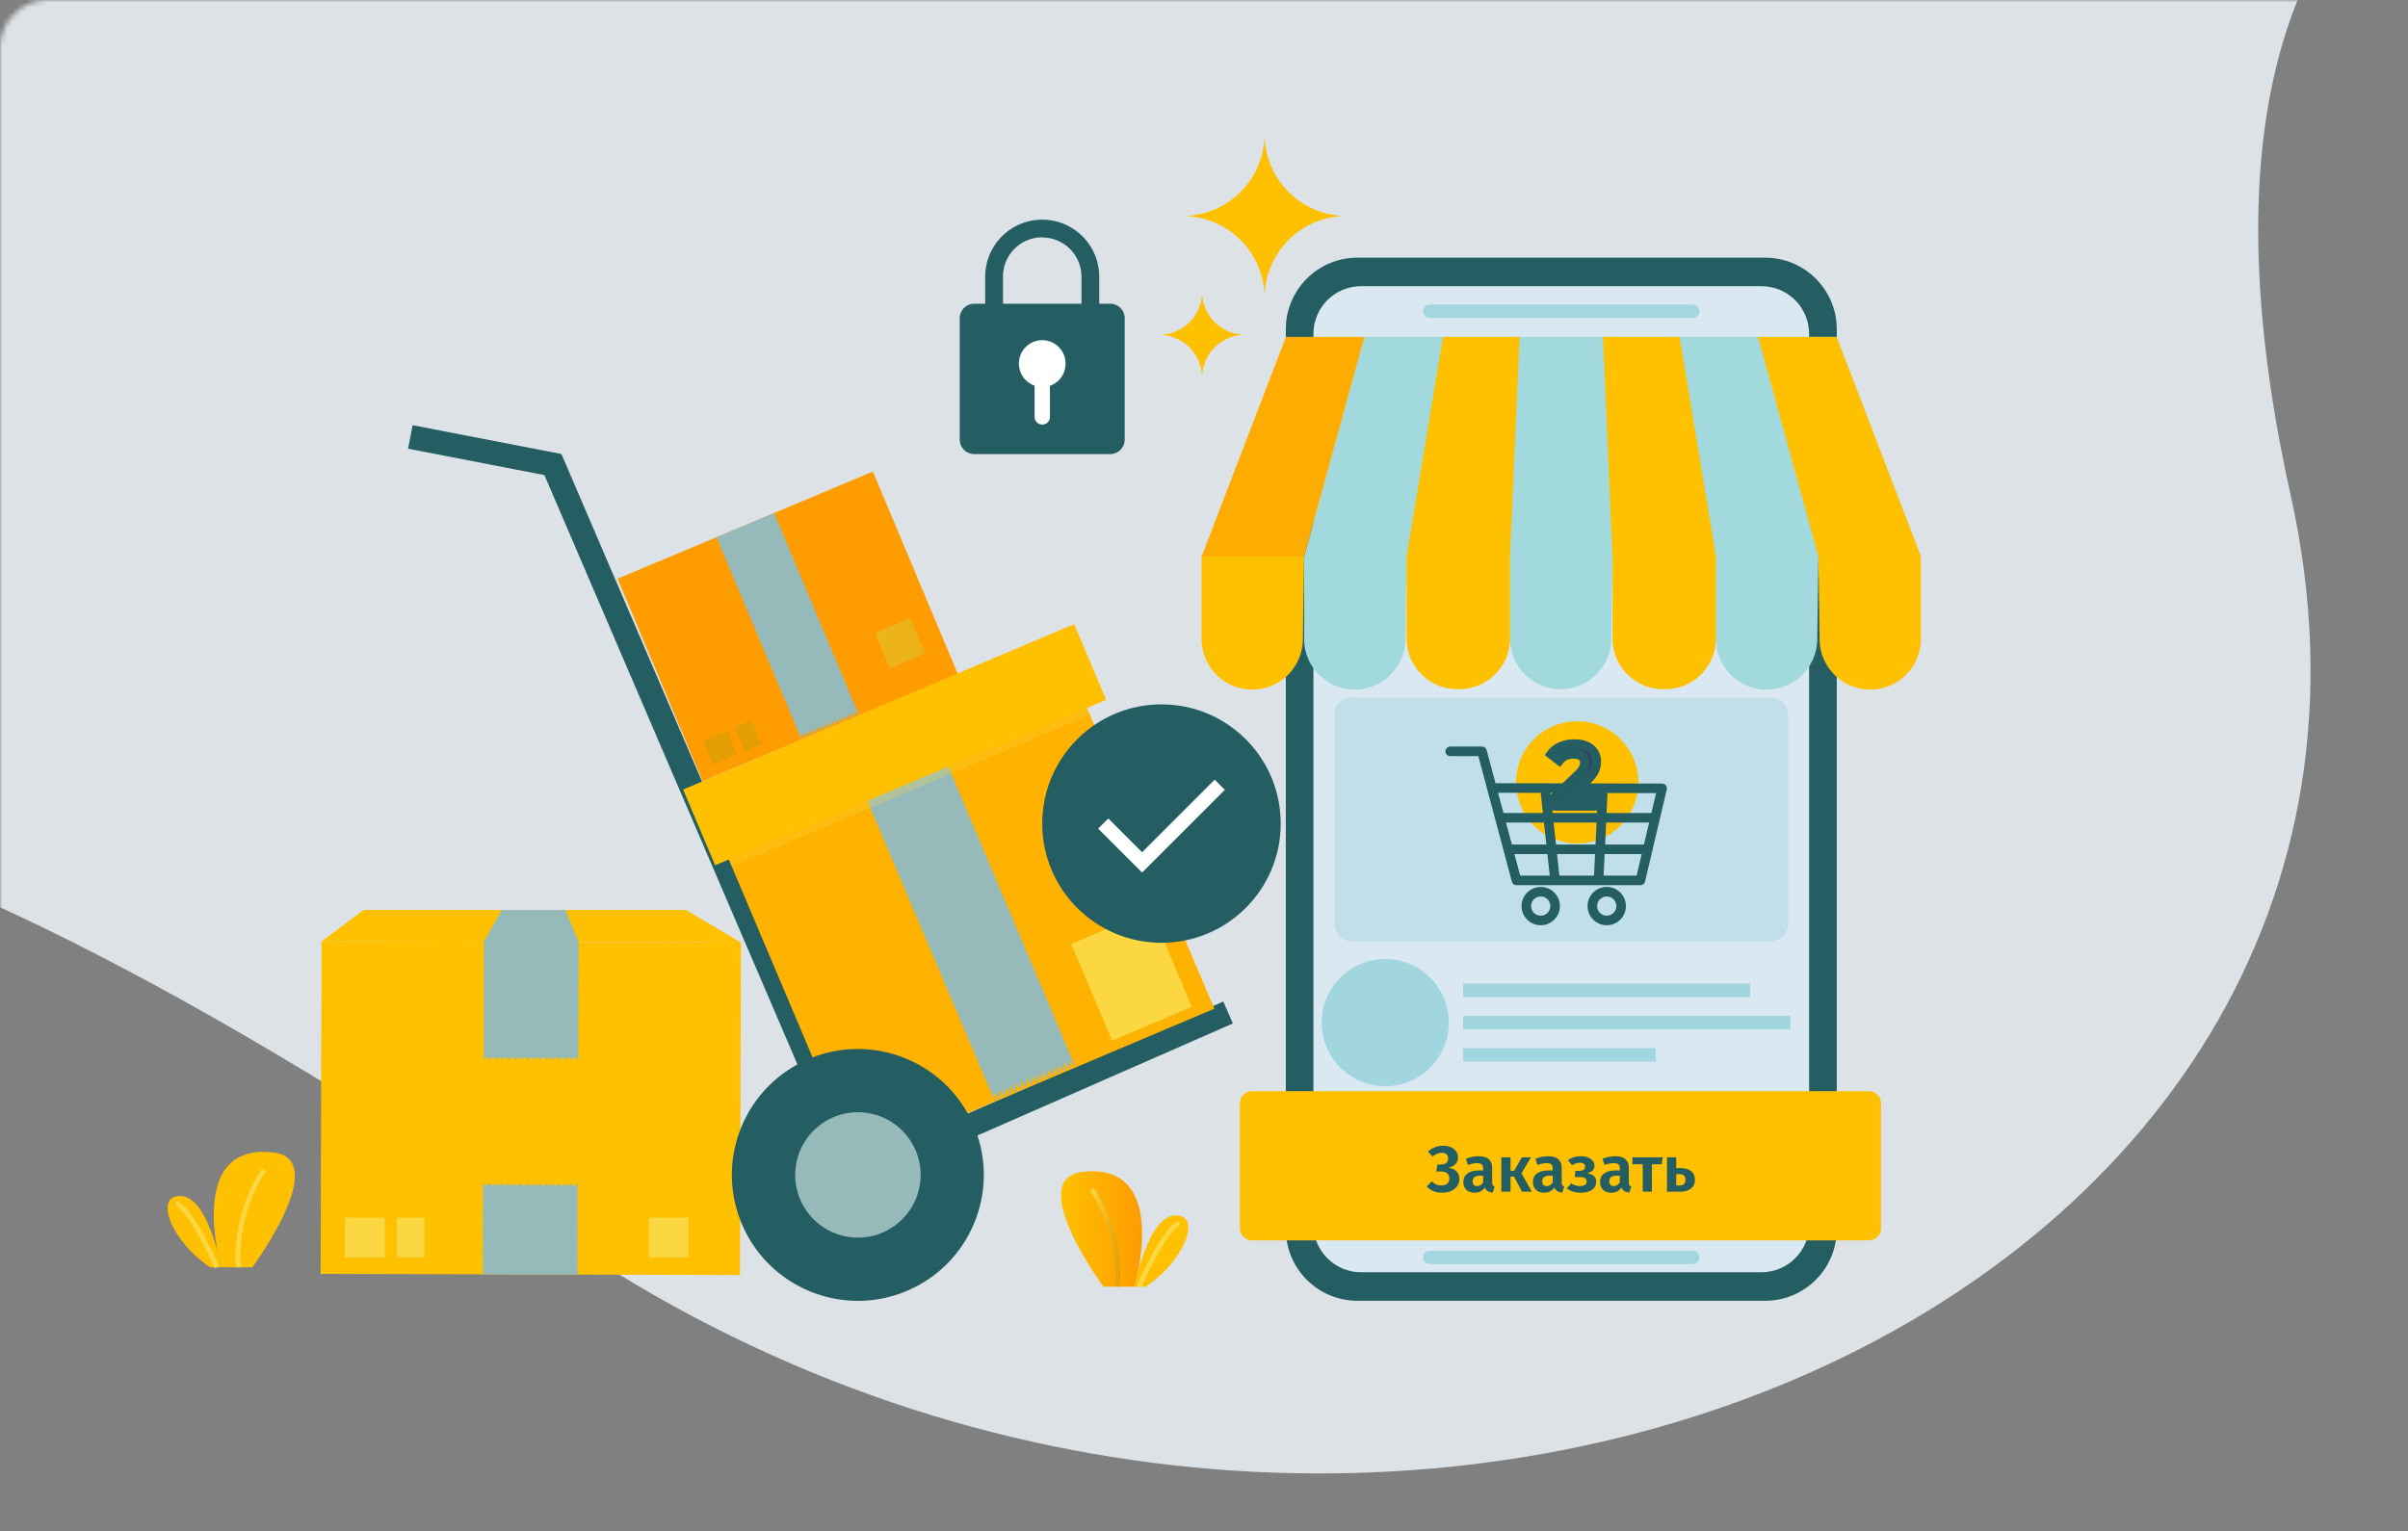 <svg width="503" height="320" viewBox="0 0 503 320" fill="none" xmlns="http://www.w3.org/2000/svg"><rect x="0" y="0" width="503" height="320" fill="#808080" stroke="none"/><mask id="a" maskUnits="userSpaceOnUse" x="0" y="0" width="503" height="320"><rect width="503" height="320" rx="10" fill="#DAE8F1"/></mask><g mask="url(#a)"><path opacity=".8" d="M478.501 103.5c-30.4-136.8 48.667-158.333 92-152l84.999-28L89-87.5l-212.001 50c-17.666 87.333-47.4 254.8-25 226 28-36 96-46 264.5 69.5s400.002 16.5 362.002-154.5z" fill="#F2FAFF"/></g><g clip-path="url(#clip0)"><path d="M236.997 268.86h-6.5s-16.66-22.58-4.32-24c18.47-2.06 10.82 24 10.82 24z" fill="url(#paint0_linear)"/><path d="M237 268.86s2.73-14.75 8.5-14.89c5.77-.14 1.74 9.73-6.2 14.89H237z" fill="url(#paint1_linear)"/><path style="mix-blend-mode:multiply" d="M233.458 268.86a33.77 33.77 0 00-5.36-20.4" stroke="url(#paint2_linear)" stroke-miterlimit="10"/><path style="mix-blend-mode:multiply" d="M237.918 268.86s5.54-12.67 8.49-13.23" stroke="url(#paint3_linear)" stroke-miterlimit="10"/><path d="M46.219 264.8h6.5s16.66-22.59 4.33-24c-18.46-2.07-10.83 24-10.83 24z" fill="url(#paint4_linear)"/><path d="M46.218 264.8s-2.73-14.8-8.5-14.9c-5.77-.1-1.72 9.74 6.2 14.9h2.3z" fill="url(#paint5_linear)"/><path style="mix-blend-mode:multiply" d="M49.767 264.8a33.823 33.823 0 015.37-20.4" stroke="url(#paint6_linear)" stroke-miterlimit="10"/><path style="mix-blend-mode:multiply" d="M45.308 264.8s-5.54-12.67-8.48-13.23" stroke="url(#paint7_linear)" stroke-miterlimit="10"/><path d="M182.324 98.553l-53.304 22.375 17.749 42.286 53.304-22.375-17.749-42.286z" fill="url(#paint8_linear)"/><path style="mix-blend-mode:multiply" opacity=".3" d="M182.324 98.553l-53.304 22.375 17.749 42.286 53.304-22.375-17.749-42.286z" fill="url(#paint9_linear)"/><path style="mix-blend-mode:multiply" d="M151.879 152.602l-5.047 2.136 2.136 5.047 5.047-2.136-2.136-5.047z" fill="url(#paint10_linear)"/><path style="mix-blend-mode:multiply" d="M156.931 150.462l-3.509 1.485 2.136 5.047 3.508-1.485-2.135-5.047z" fill="url(#paint11_linear)"/><path style="mix-blend-mode:multiply" d="M190.183 129.132l-7.386 3.126 3.126 7.386 7.386-3.126-3.126-7.386z" fill="url(#paint12_linear)"/><path d="M179.45 149.48l-.87-.94.07 1.28-.87-.95.06 1.29-.87-.95.07 1.29-.87-.95.07 1.28-.87-.95.07 1.29-.87-.95.07 1.28-.87-.94.07 1.28-.87-.95.07 1.29-.87-.95.07 1.28-.87-.95.07 1.29-.87-.95.07 1.28-.87-.95.07 1.29-.87-.95.07 1.28-.86-.94.06 1.28-.86-.95.06 1.28-17.78-42.26 12.04-5.06 17.75 42.28z" fill="#95BAB9"/><path d="M154.768 196.944l-87.6-.245-.194 69.49 87.6.245.194-69.49z" fill="url(#paint13_linear)"/><path d="M100.89 247.28l.66.51.67-.5.66.5.66-.5.65.5.67-.5.65.51.66-.5.66.5.66-.5.66.51.65-.5.66.5.65-.5.66.5.66-.5.66.51.66-.5.65.5.66-.5.66.5.65-.5.66.51.66-.5.65.5.66-.5.66.51.65-.5.66.5.66-.5.01 19-19.8-.06.05-19z" fill="#95BAB9"/><path d="M67.188 196.7l8.78-6.56h67.339l11.47 6.81-87.59-.25z" fill="url(#paint14_linear)"/><path style="mix-blend-mode:multiply" d="M80.35 254.43h-8.31v8.31h8.31v-8.31z" fill="url(#paint15_linear)"/><path style="mix-blend-mode:multiply" d="M88.657 254.43h-5.77v8.31h5.77v-8.31z" fill="url(#paint16_linear)"/><path style="mix-blend-mode:multiply" d="M143.83 254.43h-8.31v8.31h8.31v-8.31z" fill="url(#paint17_linear)"/><path d="M104.19 198.88l-3.1-2.08 3.7-6.66h13.33l2.77 6.71-16.7 2.03z" fill="#95BAB9"/><path d="M120.818 221.49l-.66-.65-.67.65-.66-.65-.66.65-.66-.66-.66.65-.65-.65-.67.65-.65-.65-.66.64-.66-.65-.65.65-.66-.65-.66.65-.65-.66-.66.65-.66-.65-.66.65-.65-.65-.66.65-.66-.66-.66.65-.65-.65-.66.65-.66-.65-.65.64-.66-.65-.65.65-.66-.65-.66.65.01-24.64 19.8.05-.07 24.64z" fill="#95BAB9"/><path d="M85.719 91.3l29.78 5.77 63.7 148.42 77.33-33.93" stroke="#245E63" stroke-width="5" stroke-miterlimit="10"/><path d="M225.034 143.153l-74.815 31.664 28.62 67.623 74.815-31.665-28.62-67.622z" fill="url(#paint18_linear)"/><path d="M224.688 223.05l-1.32-1.54.19 2.02-1.32-1.54.2 2.02-1.32-1.55.19 2.03-1.32-1.55.19 2.02-1.31-1.55.19 2.03-1.32-1.55.2 2.02-1.32-1.55.2 2.03-1.32-1.55.19 2.02-1.31-1.55.19 2.03-1.32-1.55.2 2.02-1.32-1.55.19 2.03-1.31-1.55.19 2.02-1.32-1.54.2 2.02-1.32-1.55.2 2.02-1.32-1.55.2 2.03-28.67-67.61 16.91-7.15 28.61 67.62z" fill="#95BAB9"/><path style="mix-blend-mode:multiply" opacity=".26" d="M225.038 143.158l-74.815 31.664 2.634 6.226 74.815-31.665-2.634-6.225z" fill="url(#paint19_linear)"/><path style="mix-blend-mode:multiply" d="M240.43 190.194l-16.66 7.048 8.54 20.188 16.66-7.048-8.54-20.188z" fill="url(#paint20_linear)"/><path style="mix-blend-mode:multiply" d="M186.107 223.237l-9.615 4.068 4.929 11.65 9.615-4.067-4.929-11.651z" fill="url(#paint21_linear)"/><path d="M224.373 130.412l-81.685 34.572 6.696 15.822 81.685-34.573-6.696-15.821z" fill="url(#paint22_linear)"/><path d="M189.098 269.877c13.461-5.471 19.938-20.819 14.466-34.28-5.471-13.461-20.819-19.938-34.28-14.467-13.461 5.472-19.938 20.82-14.467 34.281 5.472 13.461 20.819 19.938 34.281 14.466z" fill="#245E63"/><path d="M192.138 247.615c1.165-7.141-3.68-13.873-10.821-15.037-7.141-1.165-13.873 3.68-15.037 10.821-1.164 7.14 3.681 13.873 10.821 15.037 7.141 1.164 13.873-3.681 15.037-10.821z" fill="#95BAB9"/><path d="M242.617 197c13.757 0 24.91-11.153 24.91-24.91 0-13.758-11.153-24.91-24.91-24.91s-24.91 11.152-24.91 24.91c0 13.757 11.153 24.91 24.91 24.91z" fill="#245E63"/><path d="M230.449 172.08l8.12 8.12 16.22-16.22" stroke="#fff" stroke-width="3" stroke-miterlimit="10"/><path d="M231.907 63.47h-28.4a3.03 3.03 0 00-3.03 3.03v25.35a3.03 3.03 0 003.03 3.03h28.4a3.03 3.03 0 003.03-3.03V66.5a3.03 3.03 0 00-3.03-3.03z" fill="#245E63"/><path d="M217.707 81a11.928 11.928 0 01-11.91-11.88V57.81a11.912 11.912 0 0111.91-11.91 11.911 11.911 0 0111.91 11.91v11.31A11.927 11.927 0 01217.707 81zm0-31.41a8.201 8.201 0 00-8.2 8.19v11.34a8.2 8.2 0 0016.4 0V57.81a8.203 8.203 0 00-8.2-8.19v-.03z" fill="#245E63"/><path d="M222.58 76a4.872 4.872 0 10-9.692.663 4.868 4.868 0 003.222 3.917v6.65a1.612 1.612 0 001.605 1.483 1.608 1.608 0 001.605-1.483v-6.62a4.868 4.868 0 003.26-4.61z" fill="#fff"/><path d="M368.72 53.84h-85.17c-8.262 0-14.96 6.698-14.96 14.96v188.04c0 8.262 6.698 14.96 14.96 14.96h85.17c8.262 0 14.96-6.698 14.96-14.96V68.8c0-8.262-6.698-14.96-14.96-14.96z" fill="#245E63"/><path d="M367.949 59.8h-83.64c-5.495 0-9.95 4.455-9.95 9.95v186.14c0 5.495 4.455 9.95 9.95 9.95h83.64c5.496 0 9.95-4.455 9.95-9.95V69.75c0-5.495-4.454-9.95-9.95-9.95z" fill="#DAE8F1"/><path d="M285.018 70.39h98.62l17.61 45.9h-128.83l12.6-45.9z" fill="#A2D9DD"/><path d="M251.008 116.29h21.41l12.6-45.9h-16.4l-17.61 45.9z" fill="url(#paint23_linear)"/><path d="M293.816 116.29h21.61l2-45.9h-16l-7.61 45.9z" fill="url(#paint24_linear)"/><path d="M250.996 116.29v17.14a10.583 10.583 0 0010.5 10.66 10.582 10.582 0 0010.66-10.5l.25-17.3h-21.41z" fill="url(#paint25_linear)"/><path d="M272.418 133.43a10.579 10.579 0 0010.5 10.66 10.582 10.582 0 0010.66-10.5l.25-17.3h-21.41v17.14zm43.012 0a10.574 10.574 0 003.099 7.471A10.574 10.574 0 00326 144a10.577 10.577 0 0010.58-10.42l.25-17.3h-21.4v17.15zm43.008-17.14v17.14a10.574 10.574 0 003.042 7.505 10.58 10.58 0 0018.118-7.345l.25-17.3h-21.41z" fill="#A2D9DD"/><path d="M401.248 116.29h-21.41l-12.6-45.9h16.4l17.61 45.9z" fill="url(#paint26_linear)"/><path d="M379.84 116.29l.25 17.3a10.58 10.58 0 1021.16-.16v-17.14h-21.41z" fill="url(#paint27_linear)"/><path d="M293.816 116.29v17.14a10.583 10.583 0 0010.58 10.57h.45a10.58 10.58 0 0010.58-10.58v-17.13h-21.61z" fill="url(#paint28_linear)"/><path d="M358.44 116.29h-21.6l-2-45.9h16l7.6 45.9z" fill="url(#paint29_linear)"/><path d="M358.44 116.29v17.14a10.565 10.565 0 01-3.1 7.478 10.567 10.567 0 01-7.48 3.092h-.44a10.558 10.558 0 01-7.484-3.096 10.558 10.558 0 01-3.096-7.484v-17.13h21.6z" fill="url(#paint30_linear)"/><path d="M390.37 228H261.55a2.55 2.55 0 00-2.55 2.55v26.08a2.55 2.55 0 002.55 2.55h128.82a2.55 2.55 0 002.55-2.55v-26.08a2.55 2.55 0 00-2.55-2.55z" fill="url(#paint31_linear)"/><path d="M301.195 249.217c-1.326 0-2.387-.438-3.181-1.314l1.083-1.042c.298.28.6.492.907.636.316.144.668.217 1.056.217.533 0 .943-.127 1.232-.379.298-.262.447-.628.447-1.097 0-.461-.149-.817-.447-1.07-.298-.253-.735-.379-1.313-.379h-.975l.244-1.462h.758c.469 0 .835-.109 1.097-.325.261-.226.392-.537.392-.934 0-.353-.108-.637-.325-.854-.207-.216-.532-.324-.975-.324-.668 0-1.322.261-1.963.785l-.948-1.043c.885-.812 1.937-1.218 3.155-1.218.641 0 1.196.108 1.666.325.469.207.826.496 1.069.866.253.37.379.79.379 1.259 0 .551-.176 1.011-.528 1.381-.343.371-.844.628-1.503.772.713.082 1.278.316 1.693.704.415.389.623.926.623 1.612a2.62 2.62 0 01-.461 1.53c-.307.433-.735.767-1.286 1.002-.551.234-1.182.352-1.896.352zm10.496-2.207c0 .279.04.487.122.622.081.127.216.222.406.285l-.406 1.273c-.425-.037-.772-.136-1.043-.298-.262-.163-.465-.416-.609-.759-.47.723-1.187 1.084-2.153 1.084-.713 0-1.282-.203-1.706-.61-.415-.415-.623-.952-.623-1.611 0-.785.284-1.386.853-1.801.569-.415 1.386-.623 2.451-.623h.826v-.352c0-.442-.1-.749-.298-.92-.199-.172-.528-.258-.989-.258-.505 0-1.137.127-1.895.38l-.434-1.287c.894-.352 1.779-.528 2.654-.528.975 0 1.693.212 2.153.637.461.415.691 1.038.691 1.868v2.898zm-3.155.826c.542 0 .966-.267 1.273-.799v-1.368h-.637c-1.038 0-1.557.388-1.557 1.165 0 .316.077.564.23.744.163.172.393.258.691.258zm11.264-6.012l-1.977 3.331 2.166 3.845h-2.072l-1.665-3.141h-.718V249h-1.922v-7.176h1.922v2.816h.759l1.611-2.816h1.896zm6.422 5.186c0 .279.041.487.122.622.082.127.217.222.406.285l-.406 1.273c-.424-.037-.771-.136-1.042-.298-.262-.163-.465-.416-.61-.759-.469.723-1.187 1.084-2.152 1.084-.714 0-1.282-.203-1.706-.61-.416-.415-.623-.952-.623-1.611 0-.785.284-1.386.853-1.801.568-.415 1.385-.623 2.45-.623h.826v-.352c0-.442-.099-.749-.298-.92-.198-.172-.528-.258-.988-.258-.505 0-1.137.127-1.896.38l-.433-1.287c.894-.352 1.778-.528 2.654-.528.975 0 1.693.212 2.153.637.46.415.69 1.038.69 1.868v2.898zm-3.154.826c.541 0 .965-.267 1.272-.799v-1.368h-.636c-1.038 0-1.557.388-1.557 1.165 0 .316.077.564.23.744.163.172.393.258.691.258zm7.242-6.229c.776 0 1.426.181 1.95.542.532.352.798.83.798 1.435 0 .406-.126.74-.379 1.002-.252.262-.641.456-1.164.582.641.099 1.119.289 1.435.569.316.271.474.663.474 1.178 0 .749-.302 1.322-.907 1.719-.596.389-1.381.583-2.356.583-1.147 0-2.108-.294-2.884-.88l.921-1.084c.325.208.627.357.907.447.289.081.618.122.988.122.885 0 1.327-.329 1.327-.988 0-.316-.122-.542-.365-.677-.235-.145-.578-.217-1.03-.217h-1.083l.122-1.286h.813c.388 0 .69-.073.907-.217.216-.153.325-.379.325-.677 0-.271-.1-.469-.298-.596-.19-.135-.447-.203-.772-.203s-.614.045-.867.136a3.529 3.529 0 00-.771.379l-.894-1.043a4.39 4.39 0 011.273-.623 5.332 5.332 0 011.53-.203zm9.928 5.403c0 .279.041.487.122.622.082.127.217.222.407.285l-.407 1.273c-.424-.037-.771-.136-1.042-.298-.262-.163-.465-.416-.61-.759-.469.723-1.187 1.084-2.152 1.084-.714 0-1.282-.203-1.706-.61-.416-.415-.623-.952-.623-1.611 0-.785.284-1.386.853-1.801.568-.415 1.385-.623 2.45-.623h.826v-.352c0-.442-.099-.749-.297-.92-.199-.172-.529-.258-.989-.258-.505 0-1.137.127-1.896.38l-.433-1.287c.894-.352 1.778-.528 2.654-.528.975 0 1.693.212 2.153.637.46.415.69 1.038.69 1.868v2.898zm-3.154.826c.541 0 .965-.267 1.272-.799v-1.368h-.636c-1.038 0-1.557.388-1.557 1.165 0 .316.077.564.23.744.163.172.393.258.691.258zm10.254-6.012l-.244 1.449h-2.031V249h-1.922v-5.727h-2.153v-1.449h6.35zm3.409 2.247c1.138 0 1.968.213 2.492.637.532.415.799 1.024.799 1.828 0 .803-.28 1.417-.84 1.841-.55.415-1.268.623-2.153.623h-2.83v-7.176h1.923v2.247h.609zm.109 3.629c.803 0 1.205-.397 1.205-1.191 0-.398-.1-.691-.298-.88-.199-.19-.542-.285-1.029-.285h-.596v2.356h.718z" fill="#245E63"/><path opacity=".41" d="M289.358 226.96c7.334 0 13.28-5.945 13.28-13.28 0-7.334-5.946-13.28-13.28-13.28s-13.28 5.946-13.28 13.28c0 7.335 5.946 13.28 13.28 13.28zm76.241-21.439h-59.97v2.819h59.97v-2.819zm8.39 6.75h-68.36v2.819h68.36v-2.819zm-28.11 6.75h-40.25v2.819h40.25v-2.819z" fill="#51BCC3"/><path opacity=".4" d="M353.657 63.65h-55.05a1.33 1.33 0 00-1.33 1.33v.11c0 .735.596 1.33 1.33 1.33h55.05a1.33 1.33 0 001.33-1.33v-.11a1.33 1.33 0 00-1.33-1.33zm0 197.7h-55.05a1.33 1.33 0 00-1.33 1.33v.11c0 .734.596 1.33 1.33 1.33h55.05a1.33 1.33 0 001.33-1.33v-.11a1.33 1.33 0 00-1.33-1.33z" fill="#51BCC3"/><path opacity=".19" d="M369.938 145.77h-87.62a3.58 3.58 0 00-3.58 3.58v43.74a3.58 3.58 0 003.58 3.58h87.62a3.58 3.58 0 003.58-3.58v-43.74a3.58 3.58 0 00-3.58-3.58z" fill="#51BCC3"/><path d="M338.493 172.518c4.991-4.991 4.991-13.082 0-18.073s-13.082-4.991-18.073 0-4.991 13.082 0 18.073 13.082 4.991 18.073 0z" fill="url(#paint32_linear)"/><path d="M302.938 157h6.639l7.2 26.96h25.881l4.54-19.23-35.32-.08m12.962 24.68a3 3 0 11-6.002-.001 3 3 0 016.002.001v0zm13.789 0a3 3 0 11-6.002-.001 3 3 0 016.002.001z" stroke="#245E63" stroke-width="2" stroke-linecap="round" stroke-linejoin="round"/><path d="M322.738 164.72l2.1 19.24m9.961-18.36l-.85 17.86m-20.492-12.58h31.98m-30.187 6.59h28.96" stroke="#245E63" stroke-width="2" stroke-miterlimit="10"/><path d="M333.922 166.381v1.999h-9.376v-1.581l5.051-4.797c.57-.545.951-1.017 1.145-1.417.206-.412.309-.818.309-1.217 0-.594-.2-1.048-.6-1.363-.399-.315-.987-.473-1.762-.473-1.296 0-2.29.443-2.98 1.327l-1.653-1.272c.496-.666 1.162-1.181 1.998-1.545.848-.375 1.793-.563 2.835-.563 1.381 0 2.483.327 3.307.981.823.654 1.235 1.545 1.235 2.671 0 .691-.145 1.339-.436 1.945-.291.605-.848 1.296-1.671 2.071l-3.398 3.234h5.996z" fill="#363664"/><path d="M333.922 166.381h1v-1h-1v1zm0 1.999v1h1v-1h-1zm-9.376 0h-1v1h1v-1zm0-1.581l-.689-.725-.311.296v.429h1zm5.051-4.797l.689.725.003-.002-.692-.723zm1.145-1.417l-.894-.447-.006.011.9.436zm-.291-2.58l.619-.786-.619.786zm-4.742.854l-.61.792.787.606.611-.783-.788-.615zm-1.653-1.272l-.802-.598-.589.79.781.601.61-.793zm1.998-1.545l.399.918.006-.003-.405-.915zm6.142.418l-.622.783.622-.783zm.799 4.616l-.901-.433.901.433zm-1.671 2.071l-.686-.728-.004.004.69.724zm-3.398 3.234l-.69-.724-1.811 1.724h2.501v-1zm4.996 0v1.999h2v-1.999h-2zm1 .999h-9.376v2h9.376v-2zm-8.376 1v-1.581h-2v1.581h2zm-.311-.856l5.051-4.797-1.377-1.45-5.052 4.797 1.378 1.45zm5.054-4.799c.599-.574 1.082-1.145 1.353-1.704l-1.8-.872c-.116.24-.397.615-.936 1.131l1.383 1.445zm1.348-1.693a3.71 3.71 0 00.414-1.664h-2c0 .222-.056.476-.203.77l1.789.894zm.414-1.664c0-.843-.299-1.611-.981-2.149l-1.238 1.571c.118.093.219.233.219.578h2zm-.981-2.149c-.647-.51-1.493-.687-2.381-.687v2c.662 0 .991.138 1.143.258l1.238-1.571zm-2.381-.687c-1.55 0-2.857.545-3.768 1.711l1.576 1.231c.47-.602 1.15-.942 2.192-.942v-2zm-2.37 1.534l-1.654-1.272-1.219 1.586 1.653 1.271 1.22-1.585zm-1.462.119c.383-.514.904-.925 1.596-1.225l-.798-1.835c-.979.426-1.79 1.045-2.401 1.864l1.603 1.196zm1.602-1.228c.706-.313 1.51-.478 2.43-.478v-2c-1.164 0-2.249.211-3.24.649l.81 1.829zm2.43-.478c1.226 0 2.087.289 2.685.764l1.244-1.566c-1.05-.833-2.394-1.198-3.929-1.198v2zm2.685.764c.566.45.857 1.042.857 1.888h2c0-1.406-.532-2.595-1.613-3.454l-1.244 1.566zm.857 1.888c0 .545-.113 1.045-.337 1.512l1.803.865a5.438 5.438 0 00.534-2.377h-2zm-.337 1.512c-.214.444-.669 1.035-1.456 1.776l1.371 1.456c.86-.81 1.519-1.6 1.888-2.367l-1.803-.865zm-1.46 1.78l-3.398 3.234 1.379 1.449 3.398-3.235-1.379-1.448zm-2.708 4.958h5.996v-2h-5.996v2z" fill="#245E63"/><path d="M264.15 28a17.132 17.132 0 0017.13 17.13 17.132 17.132 0 00-17.13 17.13A17.132 17.132 0 00247 45.13a17.135 17.135 0 0012.126-5.01A17.14 17.14 0 00264.15 28z" fill="url(#paint33_linear)"/><path d="M251.098 61a9 9 0 009 8.95 9.002 9.002 0 00-9 9 9 9 0 00-8.95-9 8.94 8.94 0 008.95-8.95z" fill="url(#paint34_linear)"/></g><defs><linearGradient id="paint0_linear" x1="221.637" y1="256.81" x2="238.577" y2="256.81" gradientUnits="userSpaceOnUse"><stop stop-color="#FFC000"/><stop offset="1" stop-color="#FF9C00"/></linearGradient><linearGradient id="paint1_linear" x1="2504.08" y1="3729.79" x2="2630.11" y2="3729.79" gradientUnits="userSpaceOnUse"><stop stop-color="#FFC000"/><stop offset="1" stop-color="#FF9C00"/></linearGradient><linearGradient id="paint2_linear" x1="227.678" y1="258.56" x2="234.048" y2="258.56" gradientUnits="userSpaceOnUse"><stop stop-color="#FBD842"/><stop offset="1" stop-color="#E39E03"/></linearGradient><linearGradient id="paint3_linear" x1="1956.8" y1="3352.77" x2="2033.55" y2="3352.77" gradientUnits="userSpaceOnUse"><stop stop-color="#FBD842"/><stop offset="1" stop-color="#E39E03"/></linearGradient><linearGradient id="paint4_linear" x1="-12987.2" y1="5660.99" x2="-13274.2" y2="5660.99" gradientUnits="userSpaceOnUse"><stop stop-color="#FFC000"/><stop offset="1" stop-color="#FF9C00"/></linearGradient><linearGradient id="paint5_linear" x1="-8470.43" y1="3667.39" x2="-8596.41" y2="3667.39" gradientUnits="userSpaceOnUse"><stop stop-color="#FFC000"/><stop offset="1" stop-color="#FF9C00"/></linearGradient><linearGradient id="paint6_linear" x1="-3610.42" y1="4864.8" x2="-3645.02" y2="4864.8" gradientUnits="userSpaceOnUse"><stop stop-color="#FBD842"/><stop offset="1" stop-color="#E39E03"/></linearGradient><linearGradient id="paint7_linear" x1="-6193.77" y1="3295" x2="-6270.43" y2="3295" gradientUnits="userSpaceOnUse"><stop stop-color="#FBD842"/><stop offset="1" stop-color="#E39E03"/></linearGradient><linearGradient id="paint8_linear" x1="-5856.14" y1="-6465.56" x2="-2618.79" y2="-4660.33" gradientUnits="userSpaceOnUse"><stop stop-color="#FFC000"/><stop offset="1" stop-color="#FF9C00"/></linearGradient><linearGradient id="paint9_linear" x1="-5856.14" y1="-6465.56" x2="-2618.79" y2="-4660.33" gradientUnits="userSpaceOnUse"><stop stop-color="#FFC000"/><stop offset="1" stop-color="#FF9C00"/></linearGradient><linearGradient id="paint10_linear" x1="-10.4" y1="-171.87" x2="28.839" y2="-172.233" gradientUnits="userSpaceOnUse"><stop stop-color="#FBD842"/><stop offset="1" stop-color="#E39E03"/></linearGradient><linearGradient id="paint11_linear" x1="64.6" y1="-204.512" x2="86.677" y2="-207.201" gradientUnits="userSpaceOnUse"><stop stop-color="#FBD842"/><stop offset="1" stop-color="#E39E03"/></linearGradient><linearGradient id="paint12_linear" x1="126.969" y1="-608.663" x2="210.936" y2="-609.453" gradientUnits="userSpaceOnUse"><stop stop-color="#FBD842"/><stop offset="1" stop-color="#E39E03"/></linearGradient><linearGradient id="paint13_linear" x1="1128" y1="9114.71" x2="6359.12" y2="15829" gradientUnits="userSpaceOnUse"><stop stop-color="#FFC000"/><stop offset="1" stop-color="#FF9C00"/></linearGradient><linearGradient id="paint14_linear" x1="6740.67" y1="1284.3" x2="6740.58" y2="1331.52" gradientUnits="userSpaceOnUse"><stop stop-color="#FFC000"/><stop offset="1" stop-color="#FF9C00"/></linearGradient><linearGradient id="paint15_linear" x1="372.695" y1="2153.35" x2="456.044" y2="2187.75" gradientUnits="userSpaceOnUse"><stop stop-color="#FBD842"/><stop offset="1" stop-color="#E39E03"/></linearGradient><linearGradient id="paint16_linear" x1="353.211" y1="2157.09" x2="402.252" y2="2171.13" gradientUnits="userSpaceOnUse"><stop stop-color="#FBD842"/><stop offset="1" stop-color="#E39E03"/></linearGradient><linearGradient id="paint17_linear" x1="963.695" y1="2153.35" x2="1047.04" y2="2187.75" gradientUnits="userSpaceOnUse"><stop stop-color="#FBD842"/><stop offset="1" stop-color="#E39E03"/></linearGradient><linearGradient id="paint18_linear" x1="-1629.73" y1="-3081.25" x2="5680.68" y2="851.378" gradientUnits="userSpaceOnUse"><stop stop-color="#FFC000"/><stop offset="1" stop-color="#FF9C00"/></linearGradient><linearGradient id="paint19_linear" x1="200.498" y1="1286.68" x2="234.997" y2="1366.73" gradientUnits="userSpaceOnUse"><stop stop-color="#FBD842"/><stop offset="1" stop-color="#E39E03"/></linearGradient><linearGradient id="paint20_linear" x1="3695.37" y1="3837.03" x2="4110.5" y2="4174.84" gradientUnits="userSpaceOnUse"><stop stop-color="#FBD842"/><stop offset="1" stop-color="#E39E03"/></linearGradient><linearGradient id="paint21_linear" x1="1673.46" y1="2724.02" x2="1811.72" y2="2836.59" gradientUnits="userSpaceOnUse"><stop stop-color="#FBD842"/><stop offset="1" stop-color="#E39E03"/></linearGradient><linearGradient id="paint22_linear" x1="9741.63" y1="2374.93" x2="14319.1" y2="1257.38" gradientUnits="userSpaceOnUse"><stop stop-color="#FFC000"/><stop offset="1" stop-color="#FF9C00"/></linearGradient><linearGradient id="paint23_linear" x1="8416.81" y1="1981.67" x2="7647.17" y2="3969.84" gradientUnits="userSpaceOnUse"><stop stop-color="#FFC000"/><stop offset="1" stop-color="#FF9C00"/></linearGradient><linearGradient id="paint24_linear" x1="6683.39" y1="1988.55" x2="6683.39" y2="4029.26" gradientUnits="userSpaceOnUse"><stop stop-color="#FFC000"/><stop offset="1" stop-color="#FF9C00"/></linearGradient><linearGradient id="paint25_linear" x1="5105.14" y1="2557.16" x2="5105.14" y2="3224.64" gradientUnits="userSpaceOnUse"><stop stop-color="#FFC000"/><stop offset="1" stop-color="#FF9C00"/></linearGradient><linearGradient id="paint26_linear" x1="12051" y1="2157.92" x2="12753" y2="4011.79" gradientUnits="userSpaceOnUse"><stop stop-color="#FFC000"/><stop offset="1" stop-color="#FF9C00"/></linearGradient><linearGradient id="paint27_linear" x1="7992.27" y1="2579.4" x2="7992.27" y2="3202.68" gradientUnits="userSpaceOnUse"><stop stop-color="#FFC000"/><stop offset="1" stop-color="#FF9C00"/></linearGradient><linearGradient id="paint28_linear" x1="6120.52" y1="2571.4" x2="6120.52" y2="3076.27" gradientUnits="userSpaceOnUse"><stop stop-color="#FFC000"/><stop offset="1" stop-color="#FF9C00"/></linearGradient><linearGradient id="paint29_linear" x1="7632.2" y1="1988.09" x2="7922.42" y2="4010.26" gradientUnits="userSpaceOnUse"><stop stop-color="#FFC000"/><stop offset="1" stop-color="#FF9C00"/></linearGradient><linearGradient id="paint30_linear" x1="7089.87" y1="2574.17" x2="7089.87" y2="3298.51" gradientUnits="userSpaceOnUse"><stop stop-color="#FFC000"/><stop offset="1" stop-color="#FF9C00"/></linearGradient><linearGradient id="paint31_linear" x1="30468.7" y1="6161.87" x2="35183.6" y2="13867.7" gradientUnits="userSpaceOnUse"><stop stop-color="#FFC000"/><stop offset="1" stop-color="#FF9C00"/></linearGradient><linearGradient id="paint32_linear" x1="7516.16" y1="3613.57" x2="8169.47" y2="3613.57" gradientUnits="userSpaceOnUse"><stop stop-color="#FFC000"/><stop offset="1" stop-color="#FF9C00"/></linearGradient><linearGradient id="paint33_linear" x1="-28878.7" y1="614.874" x2="-30053.4" y2="614.874" gradientUnits="userSpaceOnUse"><stop stop-color="#FFC000"/><stop offset="1" stop-color="#FF9C00"/></linearGradient><linearGradient id="paint34_linear" x1="-15050.6" y1="813.823" x2="-15371.9" y2="813.823" gradientUnits="userSpaceOnUse"><stop stop-color="#FFC000"/><stop offset="1" stop-color="#FF9C00"/></linearGradient><clipPath id="clip0"><path fill="#fff" transform="translate(35 28)" d="M0 0h366.25v243.8H0z"/></clipPath></defs></svg>